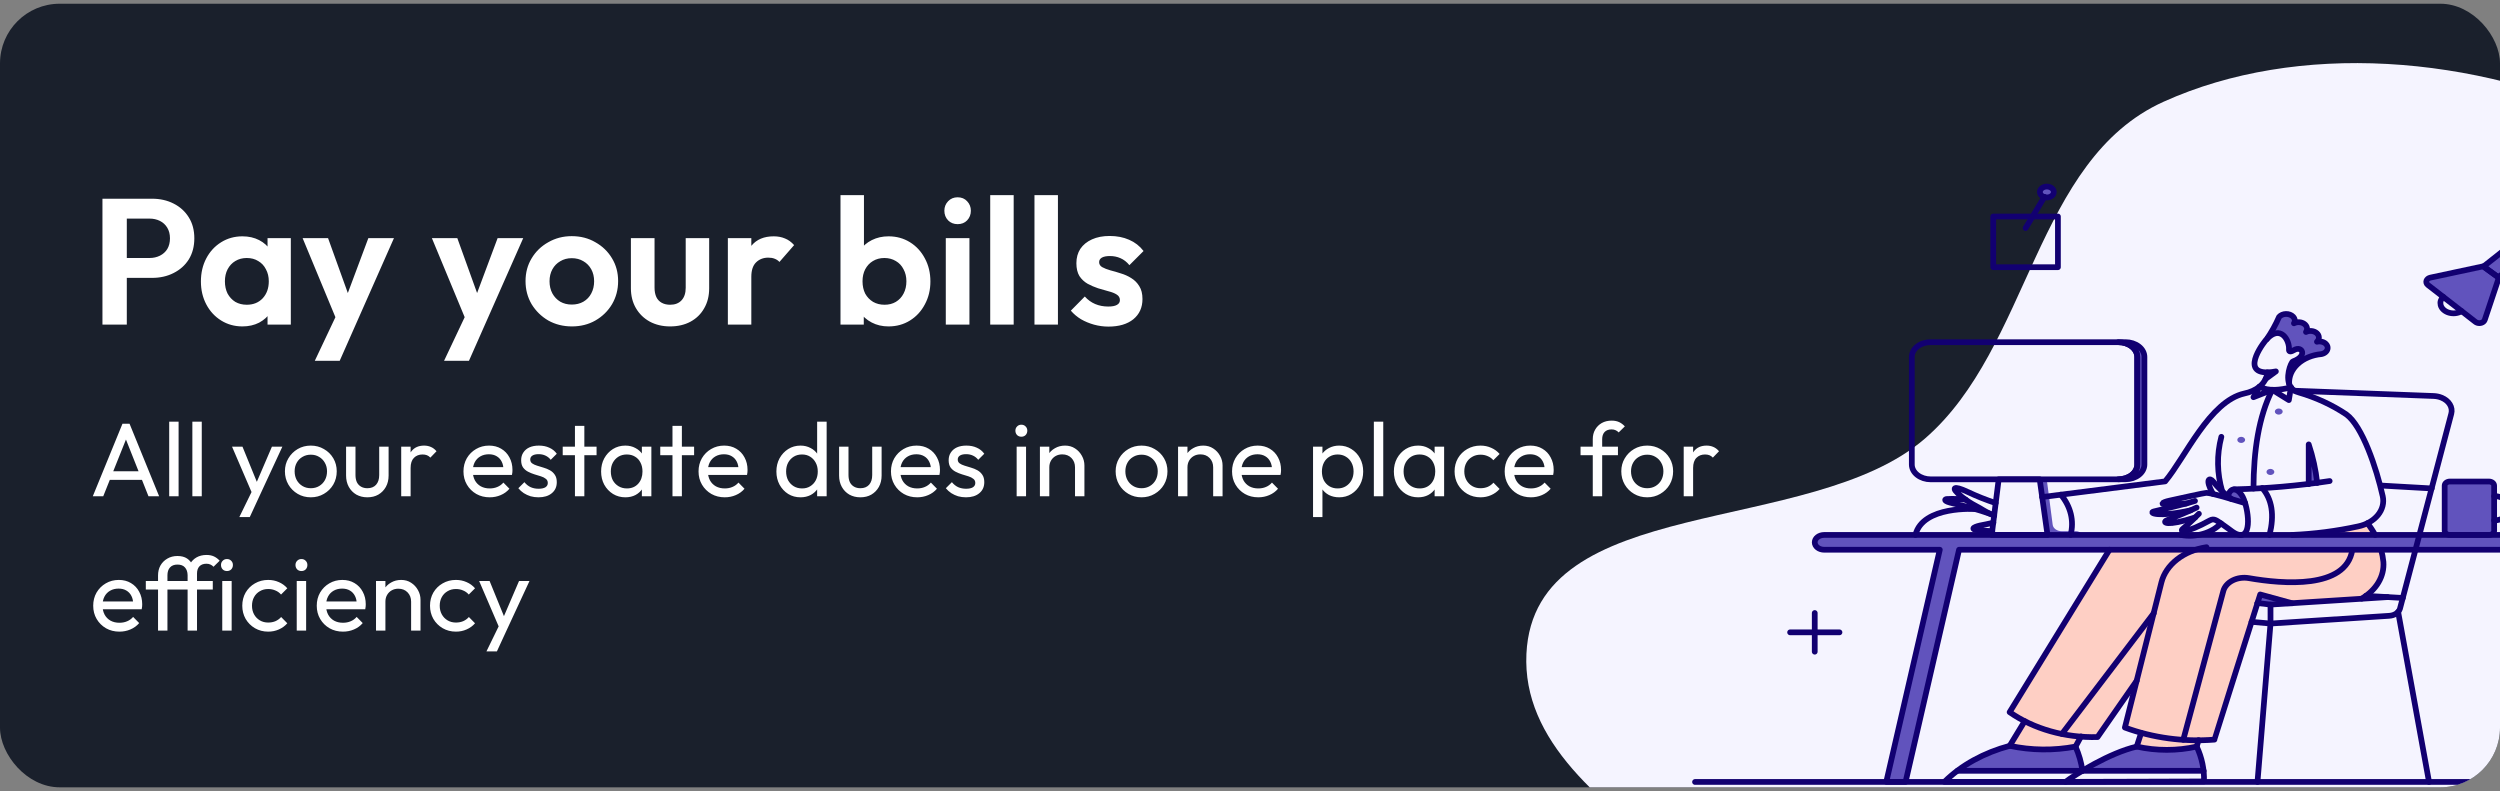 <svg width="335" height="106" viewBox="0 0 335 106" fill="none" xmlns="http://www.w3.org/2000/svg">
<rect x="0" y="0" width="335" height="106" fill="#808080" stroke="none"/>
<g clip-path="url(#clip0_940_4333)">
<rect y="0.5" width="335" height="105" rx="8" fill="#1A202C"/>
<path d="M16.128 37.236V34.572H20.04C20.552 34.572 21.016 34.468 21.432 34.26C21.848 34.052 22.176 33.756 22.416 33.372C22.656 32.972 22.776 32.492 22.776 31.932C22.776 31.388 22.656 30.916 22.416 30.516C22.176 30.116 21.848 29.812 21.432 29.604C21.016 29.396 20.552 29.292 20.04 29.292H16.128V26.628H20.376C21.448 26.628 22.408 26.844 23.256 27.276C24.12 27.708 24.8 28.324 25.296 29.124C25.792 29.908 26.04 30.844 26.04 31.932C26.04 33.02 25.792 33.964 25.296 34.764C24.8 35.548 24.12 36.156 23.256 36.588C22.408 37.02 21.448 37.236 20.376 37.236H16.128ZM13.728 43.5V26.628H16.992V43.5H13.728ZM32.49 43.74C31.434 43.74 30.482 43.476 29.634 42.948C28.786 42.42 28.122 41.7 27.642 40.788C27.162 39.876 26.922 38.852 26.922 37.716C26.922 36.564 27.162 35.532 27.642 34.62C28.122 33.708 28.786 32.988 29.634 32.46C30.482 31.932 31.434 31.668 32.49 31.668C33.322 31.668 34.066 31.836 34.722 32.172C35.378 32.508 35.898 32.98 36.282 33.588C36.682 34.18 36.898 34.852 36.93 35.604V39.78C36.898 40.548 36.682 41.228 36.282 41.82C35.898 42.412 35.378 42.884 34.722 43.236C34.066 43.572 33.322 43.74 32.49 43.74ZM33.066 40.836C33.946 40.836 34.658 40.548 35.202 39.972C35.746 39.38 36.018 38.62 36.018 37.692C36.018 37.084 35.89 36.548 35.634 36.084C35.394 35.604 35.05 35.236 34.602 34.98C34.17 34.708 33.658 34.572 33.066 34.572C32.49 34.572 31.978 34.708 31.53 34.98C31.098 35.236 30.754 35.604 30.498 36.084C30.258 36.548 30.138 37.084 30.138 37.692C30.138 38.316 30.258 38.868 30.498 39.348C30.754 39.812 31.098 40.18 31.53 40.452C31.978 40.708 32.49 40.836 33.066 40.836ZM35.85 43.5V40.38L36.354 37.548L35.85 34.764V31.908H38.97V43.5H35.85ZM45.399 43.596L40.551 31.908H43.959L47.175 40.836H46.023L49.359 31.908H52.791L47.631 43.572L45.399 43.596ZM42.183 48.348L45.711 40.884L47.631 43.572L45.519 48.348H42.183ZM62.72 43.596L57.872 31.908H61.28L64.496 40.836H63.344L66.68 31.908H70.112L64.952 43.572L62.72 43.596ZM59.504 48.348L63.032 40.884L64.952 43.572L62.84 48.348H59.504ZM76.637 43.74C75.469 43.74 74.413 43.476 73.469 42.948C72.541 42.404 71.797 41.676 71.237 40.764C70.693 39.836 70.421 38.804 70.421 37.668C70.421 36.532 70.693 35.516 71.237 34.62C71.781 33.708 72.525 32.988 73.469 32.46C74.413 31.916 75.461 31.644 76.613 31.644C77.797 31.644 78.853 31.916 79.781 32.46C80.725 32.988 81.469 33.708 82.013 34.62C82.557 35.516 82.829 36.532 82.829 37.668C82.829 38.804 82.557 39.836 82.013 40.764C81.469 41.676 80.725 42.404 79.781 42.948C78.853 43.476 77.805 43.74 76.637 43.74ZM76.613 40.812C77.205 40.812 77.725 40.684 78.173 40.428C78.637 40.156 78.989 39.788 79.229 39.324C79.485 38.844 79.613 38.3 79.613 37.692C79.613 37.084 79.485 36.548 79.229 36.084C78.973 35.62 78.621 35.26 78.173 35.004C77.725 34.732 77.205 34.596 76.613 34.596C76.037 34.596 75.525 34.732 75.077 35.004C74.629 35.26 74.277 35.62 74.021 36.084C73.765 36.548 73.637 37.084 73.637 37.692C73.637 38.3 73.765 38.844 74.021 39.324C74.277 39.788 74.629 40.156 75.077 40.428C75.525 40.684 76.037 40.812 76.613 40.812ZM89.797 43.74C88.773 43.74 87.861 43.524 87.061 43.092C86.277 42.66 85.661 42.06 85.213 41.292C84.765 40.524 84.541 39.636 84.541 38.628V31.908H87.709V38.556C87.709 39.036 87.789 39.452 87.949 39.804C88.109 40.14 88.349 40.396 88.669 40.572C88.989 40.748 89.365 40.836 89.797 40.836C90.453 40.836 90.965 40.636 91.333 40.236C91.701 39.836 91.885 39.276 91.885 38.556V31.908H95.029V38.628C95.029 39.652 94.805 40.548 94.357 41.316C93.925 42.084 93.309 42.684 92.509 43.116C91.725 43.532 90.821 43.74 89.797 43.74ZM97.533 43.5V31.908H100.677V43.5H97.533ZM100.677 37.092L99.453 36.276C99.597 34.852 100.013 33.732 100.701 32.916C101.389 32.084 102.381 31.668 103.677 31.668C104.237 31.668 104.741 31.764 105.189 31.956C105.637 32.132 106.045 32.428 106.413 32.844L104.445 35.1C104.269 34.908 104.053 34.764 103.797 34.668C103.557 34.572 103.277 34.524 102.957 34.524C102.285 34.524 101.733 34.74 101.301 35.172C100.885 35.588 100.677 36.228 100.677 37.092ZM119.058 43.74C118.226 43.74 117.474 43.564 116.802 43.212C116.13 42.86 115.594 42.38 115.194 41.772C114.794 41.164 114.578 40.484 114.546 39.732V35.604C114.578 34.852 114.794 34.18 115.194 33.588C115.61 32.98 116.154 32.508 116.826 32.172C117.498 31.836 118.242 31.668 119.058 31.668C120.13 31.668 121.09 31.932 121.938 32.46C122.786 32.988 123.45 33.708 123.93 34.62C124.426 35.532 124.674 36.564 124.674 37.716C124.674 38.852 124.426 39.876 123.93 40.788C123.45 41.7 122.786 42.42 121.938 42.948C121.09 43.476 120.13 43.74 119.058 43.74ZM118.53 40.836C119.106 40.836 119.61 40.708 120.042 40.452C120.49 40.18 120.834 39.812 121.074 39.348C121.33 38.868 121.458 38.316 121.458 37.692C121.458 37.084 121.33 36.548 121.074 36.084C120.834 35.604 120.49 35.236 120.042 34.98C119.594 34.708 119.082 34.572 118.506 34.572C117.93 34.572 117.418 34.708 116.97 34.98C116.538 35.236 116.194 35.604 115.938 36.084C115.698 36.548 115.578 37.084 115.578 37.692C115.578 38.316 115.698 38.868 115.938 39.348C116.194 39.812 116.546 40.18 116.994 40.452C117.442 40.708 117.954 40.836 118.53 40.836ZM112.626 43.5V26.148H115.77V34.764L115.242 37.548L115.746 40.38V43.5H112.626ZM126.736 43.5V31.908H129.904V43.5H126.736ZM128.32 30.036C127.808 30.036 127.384 29.868 127.048 29.532C126.712 29.18 126.544 28.748 126.544 28.236C126.544 27.74 126.712 27.316 127.048 26.964C127.384 26.612 127.808 26.436 128.32 26.436C128.848 26.436 129.272 26.612 129.592 26.964C129.928 27.316 130.096 27.74 130.096 28.236C130.096 28.748 129.928 29.18 129.592 29.532C129.272 29.868 128.848 30.036 128.32 30.036ZM132.689 43.5V26.148H135.833V43.5H132.689ZM138.619 43.5V26.148H141.763V43.5H138.619ZM148.532 43.764C147.876 43.764 147.228 43.676 146.588 43.5C145.964 43.324 145.388 43.084 144.86 42.78C144.332 42.46 143.876 42.076 143.492 41.628L145.364 39.732C145.764 40.18 146.228 40.516 146.756 40.74C147.284 40.964 147.868 41.076 148.508 41.076C149.02 41.076 149.404 41.004 149.66 40.86C149.932 40.716 150.068 40.5 150.068 40.212C150.068 39.892 149.924 39.644 149.636 39.468C149.364 39.292 149.004 39.148 148.556 39.036C148.108 38.908 147.636 38.772 147.14 38.628C146.66 38.468 146.196 38.268 145.748 38.028C145.3 37.772 144.932 37.428 144.644 36.996C144.372 36.548 144.236 35.972 144.236 35.268C144.236 34.532 144.412 33.892 144.764 33.348C145.132 32.804 145.652 32.38 146.324 32.076C146.996 31.772 147.788 31.62 148.7 31.62C149.66 31.62 150.524 31.788 151.292 32.124C152.076 32.46 152.724 32.964 153.236 33.636L151.34 35.532C150.988 35.1 150.588 34.788 150.14 34.596C149.708 34.404 149.236 34.308 148.724 34.308C148.26 34.308 147.9 34.38 147.644 34.524C147.404 34.668 147.284 34.868 147.284 35.124C147.284 35.412 147.42 35.636 147.692 35.796C147.98 35.956 148.348 36.1 148.796 36.228C149.244 36.34 149.708 36.476 150.188 36.636C150.684 36.78 151.148 36.988 151.58 37.26C152.028 37.532 152.388 37.892 152.66 38.34C152.948 38.788 153.092 39.364 153.092 40.068C153.092 41.204 152.684 42.108 151.868 42.78C151.052 43.436 149.94 43.764 148.532 43.764Z" fill="white"/>
<path d="M12.434 66.5L16.41 56.784H17.362L21.324 66.5H19.896L16.634 58.282H17.124L13.834 66.5H12.434ZM14.324 64.302V63.154H19.434V64.302H14.324ZM22.672 66.5V56.504H23.932V66.5H22.672ZM25.776 66.5V56.504H27.036V66.5H25.776ZM33.975 66.556L31.091 59.85H32.491L34.633 65.1H34.185L36.439 59.85H37.839L34.731 66.556H33.975ZM32.071 69.286L34.031 65.268L34.731 66.556L33.471 69.286H32.071ZM41.651 66.64C40.998 66.64 40.41 66.486 39.888 66.178C39.365 65.87 38.95 65.455 38.642 64.932C38.334 64.4 38.179 63.807 38.179 63.154C38.179 62.51 38.334 61.931 38.642 61.418C38.95 60.895 39.365 60.48 39.888 60.172C40.41 59.864 40.998 59.71 41.651 59.71C42.295 59.71 42.879 59.864 43.401 60.172C43.934 60.471 44.353 60.881 44.661 61.404C44.969 61.927 45.123 62.51 45.123 63.154C45.123 63.807 44.969 64.4 44.661 64.932C44.353 65.455 43.934 65.87 43.401 66.178C42.879 66.486 42.295 66.64 41.651 66.64ZM41.651 65.422C42.072 65.422 42.445 65.324 42.772 65.128C43.098 64.932 43.355 64.666 43.541 64.33C43.728 63.985 43.822 63.593 43.822 63.154C43.822 62.725 43.724 62.342 43.528 62.006C43.341 61.67 43.084 61.409 42.758 61.222C42.44 61.026 42.072 60.928 41.651 60.928C41.231 60.928 40.858 61.026 40.532 61.222C40.205 61.409 39.948 61.67 39.761 62.006C39.575 62.342 39.481 62.725 39.481 63.154C39.481 63.593 39.575 63.985 39.761 64.33C39.948 64.666 40.205 64.932 40.532 65.128C40.858 65.324 41.231 65.422 41.651 65.422ZM49.217 66.64C48.676 66.64 48.186 66.519 47.747 66.276C47.318 66.024 46.982 65.679 46.739 65.24C46.496 64.801 46.375 64.293 46.375 63.714V59.85H47.635V63.658C47.635 64.022 47.696 64.339 47.817 64.61C47.948 64.871 48.135 65.072 48.377 65.212C48.62 65.352 48.904 65.422 49.231 65.422C49.726 65.422 50.113 65.268 50.393 64.96C50.673 64.643 50.813 64.209 50.813 63.658V59.85H52.073V63.714C52.073 64.293 51.952 64.801 51.709 65.24C51.467 65.679 51.13 66.024 50.701 66.276C50.281 66.519 49.786 66.64 49.217 66.64ZM53.762 66.5V59.85H55.022V66.5H53.762ZM55.022 62.706L54.546 62.496C54.546 61.647 54.742 60.97 55.134 60.466C55.526 59.962 56.091 59.71 56.828 59.71C57.164 59.71 57.467 59.771 57.738 59.892C58.009 60.004 58.261 60.195 58.494 60.466L57.668 61.32C57.528 61.171 57.374 61.063 57.206 60.998C57.038 60.933 56.842 60.9 56.618 60.9C56.151 60.9 55.769 61.049 55.47 61.348C55.171 61.647 55.022 62.099 55.022 62.706ZM65.619 66.64C64.957 66.64 64.359 66.491 63.827 66.192C63.295 65.884 62.875 65.469 62.567 64.946C62.259 64.423 62.105 63.831 62.105 63.168C62.105 62.515 62.255 61.927 62.553 61.404C62.861 60.881 63.272 60.471 63.785 60.172C64.308 59.864 64.891 59.71 65.535 59.71C66.151 59.71 66.693 59.85 67.159 60.13C67.635 60.41 68.004 60.797 68.265 61.292C68.536 61.787 68.671 62.347 68.671 62.972C68.671 63.065 68.667 63.168 68.657 63.28C68.648 63.383 68.629 63.504 68.601 63.644H62.987V62.594H67.929L67.467 63C67.467 62.552 67.388 62.174 67.229 61.866C67.071 61.549 66.847 61.306 66.557 61.138C66.268 60.961 65.918 60.872 65.507 60.872C65.078 60.872 64.7 60.965 64.373 61.152C64.047 61.339 63.795 61.6 63.617 61.936C63.44 62.272 63.351 62.669 63.351 63.126C63.351 63.593 63.445 64.003 63.631 64.358C63.818 64.703 64.084 64.974 64.429 65.17C64.775 65.357 65.171 65.45 65.619 65.45C65.993 65.45 66.333 65.385 66.641 65.254C66.959 65.123 67.229 64.927 67.453 64.666L68.265 65.492C67.948 65.865 67.556 66.15 67.089 66.346C66.632 66.542 66.142 66.64 65.619 66.64ZM72.159 66.64C71.786 66.64 71.431 66.593 71.095 66.5C70.768 66.397 70.465 66.257 70.185 66.08C69.905 65.893 69.662 65.674 69.457 65.422L70.269 64.61C70.512 64.909 70.792 65.133 71.109 65.282C71.426 65.422 71.781 65.492 72.173 65.492C72.565 65.492 72.868 65.427 73.083 65.296C73.298 65.156 73.405 64.965 73.405 64.722C73.405 64.479 73.316 64.293 73.139 64.162C72.971 64.022 72.752 63.91 72.481 63.826C72.21 63.733 71.921 63.644 71.613 63.56C71.314 63.467 71.03 63.35 70.759 63.21C70.488 63.07 70.264 62.879 70.087 62.636C69.919 62.393 69.835 62.071 69.835 61.67C69.835 61.269 69.933 60.923 70.129 60.634C70.325 60.335 70.596 60.107 70.941 59.948C71.296 59.789 71.72 59.71 72.215 59.71C72.738 59.71 73.2 59.803 73.601 59.99C74.012 60.167 74.348 60.438 74.609 60.802L73.797 61.614C73.61 61.371 73.377 61.185 73.097 61.054C72.826 60.923 72.518 60.858 72.173 60.858C71.809 60.858 71.529 60.923 71.333 61.054C71.146 61.175 71.053 61.348 71.053 61.572C71.053 61.796 71.137 61.969 71.305 62.09C71.473 62.211 71.692 62.314 71.963 62.398C72.243 62.482 72.532 62.571 72.831 62.664C73.13 62.748 73.414 62.865 73.685 63.014C73.956 63.163 74.175 63.364 74.343 63.616C74.52 63.868 74.609 64.199 74.609 64.61C74.609 65.235 74.385 65.73 73.937 66.094C73.498 66.458 72.906 66.64 72.159 66.64ZM77.042 66.5V57.064H78.302V66.5H77.042ZM75.404 60.998V59.85H79.94V60.998H75.404ZM83.797 66.64C83.19 66.64 82.64 66.491 82.145 66.192C81.65 65.884 81.258 65.469 80.969 64.946C80.689 64.423 80.549 63.835 80.549 63.182C80.549 62.529 80.689 61.941 80.969 61.418C81.258 60.895 81.646 60.48 82.131 60.172C82.626 59.864 83.181 59.71 83.797 59.71C84.301 59.71 84.749 59.817 85.141 60.032C85.542 60.237 85.864 60.527 86.107 60.9C86.35 61.264 86.485 61.689 86.513 62.174V64.176C86.485 64.652 86.35 65.077 86.107 65.45C85.874 65.823 85.556 66.117 85.155 66.332C84.763 66.537 84.31 66.64 83.797 66.64ZM84.007 65.45C84.632 65.45 85.136 65.24 85.519 64.82C85.902 64.391 86.093 63.845 86.093 63.182C86.093 62.725 86.004 62.328 85.827 61.992C85.659 61.647 85.416 61.381 85.099 61.194C84.782 60.998 84.413 60.9 83.993 60.9C83.573 60.9 83.2 60.998 82.873 61.194C82.556 61.39 82.304 61.661 82.117 62.006C81.94 62.342 81.851 62.729 81.851 63.168C81.851 63.616 81.94 64.013 82.117 64.358C82.304 64.694 82.56 64.96 82.887 65.156C83.214 65.352 83.587 65.45 84.007 65.45ZM86.009 66.5V64.708L86.247 63.084L86.009 61.474V59.85H87.283V66.5H86.009ZM90.112 66.5V57.064H91.372V66.5H90.112ZM88.474 60.998V59.85H93.01V60.998H88.474ZM97.119 66.64C96.457 66.64 95.859 66.491 95.327 66.192C94.795 65.884 94.375 65.469 94.067 64.946C93.759 64.423 93.605 63.831 93.605 63.168C93.605 62.515 93.755 61.927 94.053 61.404C94.361 60.881 94.772 60.471 95.285 60.172C95.808 59.864 96.391 59.71 97.035 59.71C97.651 59.71 98.193 59.85 98.659 60.13C99.135 60.41 99.504 60.797 99.765 61.292C100.036 61.787 100.171 62.347 100.171 62.972C100.171 63.065 100.167 63.168 100.157 63.28C100.148 63.383 100.129 63.504 100.101 63.644H94.487V62.594H99.429L98.967 63C98.967 62.552 98.888 62.174 98.729 61.866C98.571 61.549 98.347 61.306 98.057 61.138C97.768 60.961 97.418 60.872 97.007 60.872C96.578 60.872 96.2 60.965 95.873 61.152C95.547 61.339 95.295 61.6 95.117 61.936C94.94 62.272 94.851 62.669 94.851 63.126C94.851 63.593 94.945 64.003 95.131 64.358C95.318 64.703 95.584 64.974 95.929 65.17C96.275 65.357 96.671 65.45 97.119 65.45C97.493 65.45 97.833 65.385 98.141 65.254C98.459 65.123 98.729 64.927 98.953 64.666L99.765 65.492C99.448 65.865 99.056 66.15 98.589 66.346C98.132 66.542 97.642 66.64 97.119 66.64ZM107.271 66.64C106.655 66.64 106.105 66.491 105.619 66.192C105.134 65.884 104.747 65.469 104.457 64.946C104.177 64.423 104.037 63.835 104.037 63.182C104.037 62.529 104.177 61.941 104.457 61.418C104.747 60.895 105.134 60.48 105.619 60.172C106.105 59.864 106.655 59.71 107.271 59.71C107.766 59.71 108.214 59.817 108.615 60.032C109.017 60.237 109.339 60.527 109.581 60.9C109.833 61.264 109.973 61.689 110.001 62.174V64.176C109.973 64.652 109.838 65.077 109.595 65.45C109.353 65.823 109.031 66.117 108.629 66.332C108.228 66.537 107.775 66.64 107.271 66.64ZM107.481 65.45C107.901 65.45 108.265 65.352 108.573 65.156C108.891 64.96 109.138 64.694 109.315 64.358C109.493 64.013 109.581 63.621 109.581 63.182C109.581 62.725 109.488 62.328 109.301 61.992C109.124 61.656 108.877 61.39 108.559 61.194C108.251 60.998 107.887 60.9 107.467 60.9C107.047 60.9 106.679 60.998 106.361 61.194C106.044 61.39 105.792 61.661 105.605 62.006C105.428 62.342 105.339 62.729 105.339 63.168C105.339 63.616 105.428 64.013 105.605 64.358C105.792 64.694 106.044 64.96 106.361 65.156C106.688 65.352 107.061 65.45 107.481 65.45ZM110.771 66.5H109.497V64.708L109.735 63.084L109.497 61.474V56.504H110.771V66.5ZM115.28 66.64C114.738 66.64 114.248 66.519 113.81 66.276C113.38 66.024 113.044 65.679 112.802 65.24C112.559 64.801 112.438 64.293 112.438 63.714V59.85H113.698V63.658C113.698 64.022 113.758 64.339 113.88 64.61C114.01 64.871 114.197 65.072 114.44 65.212C114.682 65.352 114.967 65.422 115.294 65.422C115.788 65.422 116.176 65.268 116.456 64.96C116.736 64.643 116.876 64.209 116.876 63.658V59.85H118.136V63.714C118.136 64.293 118.014 64.801 117.772 65.24C117.529 65.679 117.193 66.024 116.764 66.276C116.344 66.519 115.849 66.64 115.28 66.64ZM122.904 66.64C122.242 66.64 121.644 66.491 121.112 66.192C120.58 65.884 120.16 65.469 119.852 64.946C119.544 64.423 119.39 63.831 119.39 63.168C119.39 62.515 119.54 61.927 119.838 61.404C120.146 60.881 120.557 60.471 121.07 60.172C121.593 59.864 122.176 59.71 122.82 59.71C123.436 59.71 123.978 59.85 124.444 60.13C124.92 60.41 125.289 60.797 125.55 61.292C125.821 61.787 125.956 62.347 125.956 62.972C125.956 63.065 125.952 63.168 125.942 63.28C125.933 63.383 125.914 63.504 125.886 63.644H120.272V62.594H125.214L124.752 63C124.752 62.552 124.673 62.174 124.514 61.866C124.356 61.549 124.132 61.306 123.842 61.138C123.553 60.961 123.203 60.872 122.792 60.872C122.363 60.872 121.985 60.965 121.658 61.152C121.332 61.339 121.08 61.6 120.902 61.936C120.725 62.272 120.636 62.669 120.636 63.126C120.636 63.593 120.73 64.003 120.916 64.358C121.103 64.703 121.369 64.974 121.714 65.17C122.06 65.357 122.456 65.45 122.904 65.45C123.278 65.45 123.618 65.385 123.926 65.254C124.244 65.123 124.514 64.927 124.738 64.666L125.55 65.492C125.233 65.865 124.841 66.15 124.374 66.346C123.917 66.542 123.427 66.64 122.904 66.64ZM129.444 66.64C129.071 66.64 128.716 66.593 128.38 66.5C128.054 66.397 127.75 66.257 127.47 66.08C127.19 65.893 126.948 65.674 126.742 65.422L127.554 64.61C127.797 64.909 128.077 65.133 128.394 65.282C128.712 65.422 129.066 65.492 129.458 65.492C129.85 65.492 130.154 65.427 130.368 65.296C130.583 65.156 130.69 64.965 130.69 64.722C130.69 64.479 130.602 64.293 130.424 64.162C130.256 64.022 130.037 63.91 129.766 63.826C129.496 63.733 129.206 63.644 128.898 63.56C128.6 63.467 128.315 63.35 128.044 63.21C127.774 63.07 127.55 62.879 127.372 62.636C127.204 62.393 127.12 62.071 127.12 61.67C127.12 61.269 127.218 60.923 127.414 60.634C127.61 60.335 127.881 60.107 128.226 59.948C128.581 59.789 129.006 59.71 129.5 59.71C130.023 59.71 130.485 59.803 130.886 59.99C131.297 60.167 131.633 60.438 131.894 60.802L131.082 61.614C130.896 61.371 130.662 61.185 130.382 61.054C130.112 60.923 129.804 60.858 129.458 60.858C129.094 60.858 128.814 60.923 128.618 61.054C128.432 61.175 128.338 61.348 128.338 61.572C128.338 61.796 128.422 61.969 128.59 62.09C128.758 62.211 128.978 62.314 129.248 62.398C129.528 62.482 129.818 62.571 130.116 62.664C130.415 62.748 130.7 62.865 130.97 63.014C131.241 63.163 131.46 63.364 131.628 63.616C131.806 63.868 131.894 64.199 131.894 64.61C131.894 65.235 131.67 65.73 131.222 66.094C130.784 66.458 130.191 66.64 129.444 66.64ZM136.231 66.5V59.85H137.491V66.5H136.231ZM136.861 58.52C136.628 58.52 136.436 58.445 136.287 58.296C136.138 58.137 136.063 57.941 136.063 57.708C136.063 57.484 136.138 57.297 136.287 57.148C136.436 56.989 136.628 56.91 136.861 56.91C137.094 56.91 137.286 56.989 137.435 57.148C137.584 57.297 137.659 57.484 137.659 57.708C137.659 57.941 137.584 58.137 137.435 58.296C137.286 58.445 137.094 58.52 136.861 58.52ZM144.052 66.5V62.622C144.052 62.118 143.893 61.703 143.576 61.376C143.258 61.049 142.848 60.886 142.344 60.886C142.008 60.886 141.709 60.961 141.448 61.11C141.186 61.259 140.981 61.465 140.832 61.726C140.682 61.987 140.608 62.286 140.608 62.622L140.09 62.328C140.09 61.824 140.202 61.376 140.426 60.984C140.65 60.592 140.962 60.284 141.364 60.06C141.765 59.827 142.218 59.71 142.722 59.71C143.226 59.71 143.669 59.836 144.052 60.088C144.444 60.34 144.752 60.671 144.976 61.082C145.2 61.483 145.312 61.913 145.312 62.37V66.5H144.052ZM139.348 66.5V59.85H140.608V66.5H139.348ZM152.968 66.64C152.315 66.64 151.727 66.486 151.204 66.178C150.681 65.87 150.266 65.455 149.958 64.932C149.65 64.4 149.496 63.807 149.496 63.154C149.496 62.51 149.65 61.931 149.958 61.418C150.266 60.895 150.681 60.48 151.204 60.172C151.727 59.864 152.315 59.71 152.968 59.71C153.612 59.71 154.195 59.864 154.718 60.172C155.25 60.471 155.67 60.881 155.978 61.404C156.286 61.927 156.44 62.51 156.44 63.154C156.44 63.807 156.286 64.4 155.978 64.932C155.67 65.455 155.25 65.87 154.718 66.178C154.195 66.486 153.612 66.64 152.968 66.64ZM152.968 65.422C153.388 65.422 153.761 65.324 154.088 65.128C154.415 64.932 154.671 64.666 154.858 64.33C155.045 63.985 155.138 63.593 155.138 63.154C155.138 62.725 155.04 62.342 154.844 62.006C154.657 61.67 154.401 61.409 154.074 61.222C153.757 61.026 153.388 60.928 152.968 60.928C152.548 60.928 152.175 61.026 151.848 61.222C151.521 61.409 151.265 61.67 151.078 62.006C150.891 62.342 150.798 62.725 150.798 63.154C150.798 63.593 150.891 63.985 151.078 64.33C151.265 64.666 151.521 64.932 151.848 65.128C152.175 65.324 152.548 65.422 152.968 65.422ZM162.564 66.5V62.622C162.564 62.118 162.405 61.703 162.088 61.376C161.77 61.049 161.36 60.886 160.856 60.886C160.52 60.886 160.221 60.961 159.96 61.11C159.698 61.259 159.493 61.465 159.344 61.726C159.194 61.987 159.12 62.286 159.12 62.622L158.602 62.328C158.602 61.824 158.714 61.376 158.938 60.984C159.162 60.592 159.474 60.284 159.876 60.06C160.277 59.827 160.73 59.71 161.234 59.71C161.738 59.71 162.181 59.836 162.564 60.088C162.956 60.34 163.264 60.671 163.488 61.082C163.712 61.483 163.824 61.913 163.824 62.37V66.5H162.564ZM157.86 66.5V59.85H159.12V66.5H157.86ZM168.609 66.64C167.947 66.64 167.349 66.491 166.817 66.192C166.285 65.884 165.865 65.469 165.557 64.946C165.249 64.423 165.095 63.831 165.095 63.168C165.095 62.515 165.245 61.927 165.543 61.404C165.851 60.881 166.262 60.471 166.775 60.172C167.298 59.864 167.881 59.71 168.525 59.71C169.141 59.71 169.683 59.85 170.149 60.13C170.625 60.41 170.994 60.797 171.255 61.292C171.526 61.787 171.661 62.347 171.661 62.972C171.661 63.065 171.657 63.168 171.647 63.28C171.638 63.383 171.619 63.504 171.591 63.644H165.977V62.594H170.919L170.457 63C170.457 62.552 170.378 62.174 170.219 61.866C170.061 61.549 169.837 61.306 169.547 61.138C169.258 60.961 168.908 60.872 168.497 60.872C168.068 60.872 167.69 60.965 167.363 61.152C167.037 61.339 166.785 61.6 166.607 61.936C166.43 62.272 166.341 62.669 166.341 63.126C166.341 63.593 166.435 64.003 166.621 64.358C166.808 64.703 167.074 64.974 167.419 65.17C167.765 65.357 168.161 65.45 168.609 65.45C168.983 65.45 169.323 65.385 169.631 65.254C169.949 65.123 170.219 64.927 170.443 64.666L171.255 65.492C170.938 65.865 170.546 66.15 170.079 66.346C169.622 66.542 169.132 66.64 168.609 66.64ZM179.447 66.64C178.943 66.64 178.486 66.537 178.075 66.332C177.674 66.117 177.352 65.823 177.109 65.45C176.867 65.077 176.731 64.652 176.703 64.176V62.174C176.731 61.689 176.867 61.264 177.109 60.9C177.361 60.527 177.688 60.237 178.089 60.032C178.5 59.817 178.953 59.71 179.447 59.71C180.054 59.71 180.6 59.864 181.085 60.172C181.58 60.48 181.967 60.895 182.247 61.418C182.527 61.941 182.667 62.529 182.667 63.182C182.667 63.835 182.527 64.423 182.247 64.946C181.967 65.469 181.58 65.884 181.085 66.192C180.6 66.491 180.054 66.64 179.447 66.64ZM179.237 65.45C179.657 65.45 180.026 65.352 180.343 65.156C180.661 64.96 180.913 64.694 181.099 64.358C181.286 64.013 181.379 63.616 181.379 63.168C181.379 62.729 181.286 62.337 181.099 61.992C180.913 61.647 180.661 61.381 180.343 61.194C180.026 60.998 179.662 60.9 179.251 60.9C178.831 60.9 178.463 60.998 178.145 61.194C177.828 61.381 177.581 61.647 177.403 61.992C177.226 62.337 177.137 62.734 177.137 63.182C177.137 63.621 177.221 64.013 177.389 64.358C177.567 64.694 177.814 64.96 178.131 65.156C178.458 65.352 178.827 65.45 179.237 65.45ZM175.947 69.286V59.85H177.207V61.6L176.969 63.21L177.207 64.834V69.286H175.947ZM184.096 66.5V56.504H185.356V66.5H184.096ZM190.027 66.64C189.421 66.64 188.87 66.491 188.375 66.192C187.881 65.884 187.489 65.469 187.199 64.946C186.919 64.423 186.779 63.835 186.779 63.182C186.779 62.529 186.919 61.941 187.199 61.418C187.489 60.895 187.876 60.48 188.361 60.172C188.856 59.864 189.411 59.71 190.027 59.71C190.531 59.71 190.979 59.817 191.371 60.032C191.773 60.237 192.095 60.527 192.337 60.9C192.58 61.264 192.715 61.689 192.743 62.174V64.176C192.715 64.652 192.58 65.077 192.337 65.45C192.104 65.823 191.787 66.117 191.385 66.332C190.993 66.537 190.541 66.64 190.027 66.64ZM190.237 65.45C190.863 65.45 191.367 65.24 191.749 64.82C192.132 64.391 192.323 63.845 192.323 63.182C192.323 62.725 192.235 62.328 192.057 61.992C191.889 61.647 191.647 61.381 191.329 61.194C191.012 60.998 190.643 60.9 190.223 60.9C189.803 60.9 189.43 60.998 189.103 61.194C188.786 61.39 188.534 61.661 188.347 62.006C188.17 62.342 188.081 62.729 188.081 63.168C188.081 63.616 188.17 64.013 188.347 64.358C188.534 64.694 188.791 64.96 189.117 65.156C189.444 65.352 189.817 65.45 190.237 65.45ZM192.239 66.5V64.708L192.477 63.084L192.239 61.474V59.85H193.513V66.5H192.239ZM198.386 66.64C197.732 66.64 197.14 66.486 196.608 66.178C196.085 65.87 195.67 65.455 195.362 64.932C195.063 64.4 194.914 63.812 194.914 63.168C194.914 62.515 195.063 61.927 195.362 61.404C195.67 60.881 196.085 60.471 196.608 60.172C197.14 59.864 197.732 59.71 198.386 59.71C198.899 59.71 199.375 59.808 199.814 60.004C200.252 60.191 200.63 60.466 200.948 60.83L200.108 61.67C199.902 61.427 199.65 61.245 199.352 61.124C199.062 60.993 198.74 60.928 198.386 60.928C197.966 60.928 197.592 61.026 197.266 61.222C196.939 61.409 196.682 61.67 196.496 62.006C196.309 62.342 196.216 62.729 196.216 63.168C196.216 63.607 196.309 63.994 196.496 64.33C196.682 64.666 196.939 64.932 197.266 65.128C197.592 65.324 197.966 65.422 198.386 65.422C198.74 65.422 199.062 65.361 199.352 65.24C199.65 65.109 199.907 64.923 200.122 64.68L200.948 65.52C200.64 65.875 200.262 66.15 199.814 66.346C199.375 66.542 198.899 66.64 198.386 66.64ZM205.141 66.64C204.478 66.64 203.881 66.491 203.349 66.192C202.817 65.884 202.397 65.469 202.089 64.946C201.781 64.423 201.627 63.831 201.627 63.168C201.627 62.515 201.776 61.927 202.075 61.404C202.383 60.881 202.793 60.471 203.307 60.172C203.829 59.864 204.413 59.71 205.057 59.71C205.673 59.71 206.214 59.85 206.681 60.13C207.157 60.41 207.525 60.797 207.787 61.292C208.057 61.787 208.193 62.347 208.193 62.972C208.193 63.065 208.188 63.168 208.179 63.28C208.169 63.383 208.151 63.504 208.123 63.644H202.509V62.594H207.451L206.989 63C206.989 62.552 206.909 62.174 206.751 61.866C206.592 61.549 206.368 61.306 206.079 61.138C205.789 60.961 205.439 60.872 205.029 60.872C204.599 60.872 204.221 60.965 203.895 61.152C203.568 61.339 203.316 61.6 203.139 61.936C202.961 62.272 202.873 62.669 202.873 63.126C202.873 63.593 202.966 64.003 203.153 64.358C203.339 64.703 203.605 64.974 203.951 65.17C204.296 65.357 204.693 65.45 205.141 65.45C205.514 65.45 205.855 65.385 206.163 65.254C206.48 65.123 206.751 64.927 206.975 64.666L207.787 65.492C207.469 65.865 207.077 66.15 206.611 66.346C206.153 66.542 205.663 66.64 205.141 66.64ZM213.431 66.5V58.856C213.431 58.361 213.538 57.932 213.753 57.568C213.967 57.195 214.261 56.901 214.635 56.686C215.017 56.471 215.461 56.364 215.965 56.364C216.347 56.364 216.679 56.429 216.959 56.56C217.239 56.691 217.495 56.882 217.729 57.134L216.903 57.946C216.781 57.815 216.646 57.717 216.497 57.652C216.347 57.577 216.165 57.54 215.951 57.54C215.549 57.54 215.237 57.657 215.013 57.89C214.798 58.123 214.691 58.445 214.691 58.856V66.5H213.431ZM211.793 60.998V59.85H216.805V60.998H211.793ZM220.726 66.64C220.072 66.64 219.484 66.486 218.962 66.178C218.439 65.87 218.024 65.455 217.716 64.932C217.408 64.4 217.254 63.807 217.254 63.154C217.254 62.51 217.408 61.931 217.716 61.418C218.024 60.895 218.439 60.48 218.962 60.172C219.484 59.864 220.072 59.71 220.726 59.71C221.37 59.71 221.953 59.864 222.476 60.172C223.008 60.471 223.428 60.881 223.736 61.404C224.044 61.927 224.198 62.51 224.198 63.154C224.198 63.807 224.044 64.4 223.736 64.932C223.428 65.455 223.008 65.87 222.476 66.178C221.953 66.486 221.37 66.64 220.726 66.64ZM220.726 65.422C221.146 65.422 221.519 65.324 221.846 65.128C222.172 64.932 222.429 64.666 222.616 64.33C222.802 63.985 222.896 63.593 222.896 63.154C222.896 62.725 222.798 62.342 222.602 62.006C222.415 61.67 222.158 61.409 221.832 61.222C221.514 61.026 221.146 60.928 220.726 60.928C220.306 60.928 219.932 61.026 219.606 61.222C219.279 61.409 219.022 61.67 218.836 62.006C218.649 62.342 218.556 62.725 218.556 63.154C218.556 63.593 218.649 63.985 218.836 64.33C219.022 64.666 219.279 64.932 219.606 65.128C219.932 65.324 220.306 65.422 220.726 65.422ZM225.617 66.5V59.85H226.877V66.5H225.617ZM226.877 62.706L226.401 62.496C226.401 61.647 226.597 60.97 226.989 60.466C227.381 59.962 227.946 59.71 228.683 59.71C229.019 59.71 229.323 59.771 229.593 59.892C229.864 60.004 230.116 60.195 230.349 60.466L229.523 61.32C229.383 61.171 229.229 61.063 229.061 60.998C228.893 60.933 228.697 60.9 228.473 60.9C228.007 60.9 227.624 61.049 227.325 61.348C227.027 61.647 226.877 62.099 226.877 62.706ZM16.004 84.64C15.341 84.64 14.744 84.491 14.212 84.192C13.68 83.884 13.26 83.469 12.952 82.946C12.644 82.423 12.49 81.831 12.49 81.168C12.49 80.515 12.639 79.927 12.938 79.404C13.246 78.881 13.657 78.471 14.17 78.172C14.693 77.864 15.276 77.71 15.92 77.71C16.536 77.71 17.077 77.85 17.544 78.13C18.02 78.41 18.389 78.797 18.65 79.292C18.921 79.787 19.056 80.347 19.056 80.972C19.056 81.065 19.051 81.168 19.042 81.28C19.033 81.383 19.014 81.504 18.986 81.644H13.372V80.594H18.314L17.852 81C17.852 80.552 17.773 80.174 17.614 79.866C17.455 79.549 17.231 79.306 16.942 79.138C16.653 78.961 16.303 78.872 15.892 78.872C15.463 78.872 15.085 78.965 14.758 79.152C14.431 79.339 14.179 79.6 14.002 79.936C13.825 80.272 13.736 80.669 13.736 81.126C13.736 81.593 13.829 82.003 14.016 82.358C14.203 82.703 14.469 82.974 14.814 83.17C15.159 83.357 15.556 83.45 16.004 83.45C16.377 83.45 16.718 83.385 17.026 83.254C17.343 83.123 17.614 82.927 17.838 82.666L18.65 83.492C18.333 83.865 17.941 84.15 17.474 84.346C17.017 84.542 16.527 84.64 16.004 84.64ZM21.177 84.5V77.122C21.177 76.609 21.284 76.161 21.499 75.778C21.723 75.386 22.031 75.078 22.423 74.854C22.815 74.621 23.267 74.504 23.781 74.504C24.303 74.504 24.733 74.616 25.069 74.84C25.405 75.064 25.652 75.372 25.811 75.764C25.979 76.147 26.063 76.585 26.063 77.08L25.139 77.066C25.129 76.637 25.013 76.296 24.789 76.044C24.565 75.783 24.229 75.652 23.781 75.652C23.342 75.652 23.006 75.783 22.773 76.044C22.549 76.296 22.437 76.646 22.437 77.094V84.5H21.177ZM19.539 78.998V77.85H28.513V78.998H19.539ZM25.139 84.5V76.856C25.139 76.361 25.246 75.932 25.461 75.568C25.675 75.195 25.969 74.901 26.343 74.686C26.725 74.471 27.169 74.364 27.673 74.364C28.055 74.364 28.387 74.429 28.667 74.56C28.947 74.691 29.203 74.882 29.437 75.134L28.611 75.946C28.489 75.815 28.354 75.717 28.205 75.652C28.055 75.577 27.873 75.54 27.659 75.54C27.257 75.54 26.945 75.657 26.721 75.89C26.506 76.123 26.399 76.445 26.399 76.856V84.5H25.139ZM29.782 84.5V77.85H31.042V84.5H29.782ZM30.412 76.52C30.178 76.52 29.987 76.445 29.838 76.296C29.688 76.137 29.614 75.941 29.614 75.708C29.614 75.484 29.688 75.297 29.838 75.148C29.987 74.989 30.178 74.91 30.412 74.91C30.645 74.91 30.836 74.989 30.986 75.148C31.135 75.297 31.21 75.484 31.21 75.708C31.21 75.941 31.135 76.137 30.986 76.296C30.836 76.445 30.645 76.52 30.412 76.52ZM35.937 84.64C35.283 84.64 34.691 84.486 34.159 84.178C33.636 83.87 33.221 83.455 32.913 82.932C32.614 82.4 32.465 81.812 32.465 81.168C32.465 80.515 32.614 79.927 32.913 79.404C33.221 78.881 33.636 78.471 34.159 78.172C34.691 77.864 35.283 77.71 35.937 77.71C36.45 77.71 36.926 77.808 37.365 78.004C37.803 78.191 38.181 78.466 38.499 78.83L37.659 79.67C37.453 79.427 37.201 79.245 36.903 79.124C36.613 78.993 36.291 78.928 35.937 78.928C35.517 78.928 35.143 79.026 34.817 79.222C34.49 79.409 34.233 79.67 34.047 80.006C33.86 80.342 33.767 80.729 33.767 81.168C33.767 81.607 33.86 81.994 34.047 82.33C34.233 82.666 34.49 82.932 34.817 83.128C35.143 83.324 35.517 83.422 35.937 83.422C36.291 83.422 36.613 83.361 36.903 83.24C37.201 83.109 37.458 82.923 37.673 82.68L38.499 83.52C38.191 83.875 37.813 84.15 37.365 84.346C36.926 84.542 36.45 84.64 35.937 84.64ZM39.762 84.5V77.85H41.022V84.5H39.762ZM40.392 76.52C40.159 76.52 39.968 76.445 39.818 76.296C39.669 76.137 39.594 75.941 39.594 75.708C39.594 75.484 39.669 75.297 39.818 75.148C39.968 74.989 40.159 74.91 40.392 74.91C40.626 74.91 40.817 74.989 40.966 75.148C41.116 75.297 41.19 75.484 41.19 75.708C41.19 75.941 41.116 76.137 40.966 76.296C40.817 76.445 40.626 76.52 40.392 76.52ZM45.959 84.64C45.296 84.64 44.699 84.491 44.167 84.192C43.635 83.884 43.215 83.469 42.907 82.946C42.599 82.423 42.445 81.831 42.445 81.168C42.445 80.515 42.594 79.927 42.893 79.404C43.201 78.881 43.612 78.471 44.125 78.172C44.648 77.864 45.231 77.71 45.875 77.71C46.491 77.71 47.032 77.85 47.499 78.13C47.975 78.41 48.344 78.797 48.605 79.292C48.876 79.787 49.011 80.347 49.011 80.972C49.011 81.065 49.006 81.168 48.997 81.28C48.988 81.383 48.969 81.504 48.941 81.644H43.327V80.594H48.269L47.807 81C47.807 80.552 47.728 80.174 47.569 79.866C47.41 79.549 47.186 79.306 46.897 79.138C46.608 78.961 46.258 78.872 45.847 78.872C45.418 78.872 45.04 78.965 44.713 79.152C44.386 79.339 44.134 79.6 43.957 79.936C43.78 80.272 43.691 80.669 43.691 81.126C43.691 81.593 43.784 82.003 43.971 82.358C44.158 82.703 44.424 82.974 44.769 83.17C45.114 83.357 45.511 83.45 45.959 83.45C46.332 83.45 46.673 83.385 46.981 83.254C47.298 83.123 47.569 82.927 47.793 82.666L48.605 83.492C48.288 83.865 47.896 84.15 47.429 84.346C46.972 84.542 46.482 84.64 45.959 84.64ZM55.089 84.5V80.622C55.089 80.118 54.93 79.703 54.613 79.376C54.296 79.049 53.885 78.886 53.381 78.886C53.045 78.886 52.746 78.961 52.485 79.11C52.224 79.259 52.018 79.465 51.869 79.726C51.72 79.987 51.645 80.286 51.645 80.622L51.127 80.328C51.127 79.824 51.239 79.376 51.463 78.984C51.687 78.592 52 78.284 52.401 78.06C52.802 77.827 53.255 77.71 53.759 77.71C54.263 77.71 54.706 77.836 55.089 78.088C55.481 78.34 55.789 78.671 56.013 79.082C56.237 79.483 56.349 79.913 56.349 80.37V84.5H55.089ZM50.385 84.5V77.85H51.645V84.5H50.385ZM61.093 84.64C60.44 84.64 59.847 84.486 59.315 84.178C58.792 83.87 58.377 83.455 58.069 82.932C57.77 82.4 57.621 81.812 57.621 81.168C57.621 80.515 57.77 79.927 58.069 79.404C58.377 78.881 58.792 78.471 59.315 78.172C59.847 77.864 60.44 77.71 61.093 77.71C61.606 77.71 62.082 77.808 62.521 78.004C62.959 78.191 63.337 78.466 63.655 78.83L62.815 79.67C62.609 79.427 62.358 79.245 62.059 79.124C61.77 78.993 61.447 78.928 61.093 78.928C60.673 78.928 60.3 79.026 59.973 79.222C59.646 79.409 59.389 79.67 59.203 80.006C59.016 80.342 58.923 80.729 58.923 81.168C58.923 81.607 59.016 81.994 59.203 82.33C59.389 82.666 59.646 82.932 59.973 83.128C60.3 83.324 60.673 83.422 61.093 83.422C61.447 83.422 61.77 83.361 62.059 83.24C62.358 83.109 62.614 82.923 62.829 82.68L63.655 83.52C63.347 83.875 62.969 84.15 62.521 84.346C62.082 84.542 61.606 84.64 61.093 84.64ZM67.088 84.556L64.204 77.85H65.605L67.746 83.1H67.299L69.552 77.85H70.953L67.844 84.556H67.088ZM65.184 87.286L67.144 83.268L67.844 84.556L66.585 87.286H65.184Z" fill="white"/>
<path fill-rule="evenodd" clip-rule="evenodd" d="M396.258 63.333C408.975 78.602 422.607 93.04 430.044 110.961C437.85 129.77 450.183 153.648 439.835 168.338C428.262 184.768 398.875 174.147 380.028 181.968C368.957 186.562 364.63 199.941 353.39 204.211C341.124 208.87 326.928 206.182 313.371 207.287C290.238 209.172 262.769 231.571 245.196 213.027C227.364 194.21 261.56 168.277 253.844 144.473C246.242 121.02 203.425 110.93 204.541 87.606C205.579 65.907 242.543 72.108 257.943 58.767C272.075 46.523 272.614 21.44 289.93 13.628C307.831 5.551 331.447 7.235 351.441 16.582C370.921 25.689 382.222 46.479 396.258 63.333Z" fill="#F5F4FF"/>
<path d="M317.233 70.109C315.407 70.99 309.617 71.574 307.156 71.681H318.253C317.961 71.139 317.62 70.614 317.233 70.109Z" fill="#FECFC4"/>
<path d="M319.052 73.665H282.669L269.291 95.429C269.926 95.868 270.6 96.271 271.309 96.635L269.306 99.94C272.184 100.56 275.217 100.595 278.118 100.043L278.855 98.694C279.591 98.751 280.33 98.775 281.069 98.766L286.309 91.253L284.734 97.49C285.442 97.763 286.17 98.004 286.914 98.209L286.333 100.041C288.956 100.629 291.736 100.629 294.36 100.041L294.606 99.178C295.315 99.176 296.024 99.152 296.73 99.107L302.503 80.808L304.248 81.013L316.39 80.25C318.886 78.65 319.974 76.662 319.052 73.665Z" fill="#FECFC4"/>
<path d="M303.826 49.9C303.802 50.199 303.725 50.494 303.597 50.777L304.993 49.752C304.613 49.839 304.221 49.889 303.826 49.9Z" fill="#6153BD"/>
<path d="M309.381 59.559V64.869C309.759 64.823 310.137 64.778 310.516 64.721C310.313 62.979 309.934 61.253 309.381 59.559Z" fill="#6153BD"/>
<path d="M300.904 67.433L299.13 66.92C298.924 66.782 298.725 66.637 298.534 66.487C299.001 64.903 300.25 65.496 300.904 67.433Z" fill="#6153BD"/>
<path d="M287.351 47.835V62.237C287.351 62.763 287.084 63.267 286.61 63.639C286.135 64.01 285.492 64.219 284.821 64.219H283.861C284.532 64.219 285.176 64.01 285.65 63.639C286.124 63.267 286.391 62.763 286.391 62.237V47.835C286.391 47.309 286.124 46.805 285.65 46.433C285.176 46.061 284.532 45.852 283.861 45.852H284.821C285.492 45.852 286.135 46.061 286.61 46.433C287.084 46.805 287.351 47.309 287.351 47.835Z" fill="#6153BD"/>
<path d="M278.176 71.181H276.286C275.983 71.183 275.689 71.097 275.463 70.939C275.237 70.781 275.093 70.563 275.061 70.327L274.264 64.232H273.305L274.366 71.82H278.976C278.978 71.737 278.959 71.654 278.92 71.577C278.881 71.499 278.822 71.428 278.747 71.369C278.673 71.309 278.584 71.262 278.486 71.23C278.388 71.198 278.282 71.181 278.176 71.181Z" fill="#6153BD"/>
<path d="M310.472 45.784C310.643 45.622 310.736 45.418 310.732 45.207C310.729 44.997 310.629 44.795 310.452 44.637C310.275 44.479 310.032 44.376 309.766 44.346C309.501 44.316 309.23 44.361 309.003 44.473C309.127 44.3 309.172 44.099 309.131 43.903C309.091 43.707 308.967 43.528 308.78 43.394C308.594 43.26 308.355 43.179 308.103 43.164C307.851 43.149 307.599 43.201 307.389 43.311C308.067 42.355 306.123 41.537 305.399 42.457C304.952 43.495 304.392 44.501 303.727 45.465C305.588 43.426 306.839 45.59 306.723 46.866C306.737 47.117 306.897 47.185 307.421 46.889C308.497 46.274 309.267 47.709 307.261 48.416C306.642 49.348 306.462 50.421 306.752 51.447C306.737 51.287 306.504 48.108 311.085 47.447C311.322 47.408 311.535 47.306 311.688 47.159C311.841 47.012 311.925 46.828 311.927 46.638C311.929 46.5 311.889 46.362 311.81 46.238C311.732 46.114 311.617 46.006 311.475 45.923C311.334 45.84 311.169 45.783 310.995 45.759C310.82 45.735 310.641 45.743 310.472 45.784Z" fill="#6153BD"/>
<path d="M305.877 55.15C305.877 55.258 305.821 55.363 305.723 55.44C305.625 55.517 305.491 55.56 305.352 55.56C305.213 55.56 305.08 55.517 304.982 55.44C304.883 55.363 304.828 55.258 304.828 55.15C304.828 55.041 304.883 54.936 304.982 54.859C305.08 54.782 305.213 54.739 305.352 54.739C305.491 54.739 305.625 54.782 305.723 54.859C305.821 54.936 305.877 55.041 305.877 55.15Z" fill="#6153BD"/>
<path d="M300.845 58.944C300.845 59.053 300.79 59.157 300.692 59.234C300.594 59.312 300.46 59.355 300.321 59.355C300.182 59.355 300.049 59.312 299.95 59.234C299.852 59.157 299.797 59.053 299.797 58.944C299.797 58.835 299.852 58.731 299.95 58.654C300.049 58.577 300.182 58.533 300.321 58.533C300.46 58.533 300.594 58.577 300.692 58.654C300.79 58.731 300.845 58.835 300.845 58.944Z" fill="#6153BD"/>
<path d="M304.757 63.239C304.757 63.348 304.702 63.453 304.603 63.53C304.505 63.607 304.372 63.65 304.233 63.65C304.094 63.65 303.96 63.607 303.862 63.53C303.764 63.453 303.708 63.348 303.708 63.239C303.708 63.13 303.764 63.026 303.862 62.949C303.96 62.872 304.094 62.829 304.233 62.829C304.372 62.829 304.505 62.872 304.603 62.949C304.702 63.026 304.757 63.13 304.757 63.239Z" fill="#6153BD"/>
<path d="M333.517 64.527H328.282C328.097 64.527 327.919 64.585 327.788 64.688C327.658 64.79 327.584 64.929 327.584 65.074V71.136C327.584 71.281 327.658 71.42 327.788 71.523C327.919 71.625 328.097 71.683 328.282 71.683H333.517C333.701 71.681 333.877 71.623 334.008 71.521C334.138 71.418 334.212 71.281 334.215 71.136V65.072C334.213 64.927 334.139 64.789 334.009 64.687C333.878 64.585 333.701 64.528 333.517 64.527Z" fill="#6153BD"/>
<path d="M332.751 35.687L325.67 37.202C325.543 37.229 325.428 37.282 325.336 37.354C325.243 37.427 325.177 37.517 325.143 37.617C325.109 37.716 325.109 37.82 325.143 37.919C325.177 38.019 325.243 38.109 325.335 38.182L331.704 43.127C331.773 43.181 331.856 43.225 331.946 43.254C332.037 43.284 332.134 43.299 332.233 43.299C332.331 43.299 332.428 43.284 332.519 43.254C332.609 43.225 332.692 43.181 332.761 43.127C332.854 43.054 332.92 42.964 332.955 42.865L334.845 37.213L332.751 35.687Z" fill="#6153BD"/>
<path d="M337.657 33.368C337.401 33.17 337.054 33.061 336.695 33.063C336.335 33.065 335.991 33.179 335.738 33.38L332.786 35.715L334.776 37.162L337.67 34.872C337.919 34.67 338.058 34.399 338.055 34.118C338.053 33.837 337.91 33.568 337.657 33.368Z" fill="#6153BD"/>
<path d="M275.209 25.732C275.209 25.828 275.185 25.922 275.138 26.011C275.091 26.099 275.022 26.18 274.935 26.247C274.848 26.315 274.746 26.368 274.632 26.405C274.519 26.441 274.398 26.46 274.276 26.46C274.153 26.459 274.032 26.44 273.92 26.403C273.807 26.366 273.704 26.313 273.618 26.245C273.532 26.177 273.463 26.096 273.417 26.008C273.37 25.919 273.346 25.824 273.347 25.728C273.347 25.535 273.446 25.349 273.621 25.212C273.796 25.076 274.033 25 274.28 25C274.527 25 274.764 25.078 274.938 25.215C275.113 25.352 275.21 25.538 275.209 25.732Z" fill="#6153BD"/>
<path d="M294.36 100.043C291.737 100.63 288.957 100.63 286.333 100.043C283.876 100.601 279.048 103.29 279.048 103.29H295.291C295.137 102.184 294.825 101.095 294.36 100.043Z" fill="#6153BD"/>
<path d="M278.118 100.043C275.217 100.595 272.184 100.56 269.306 99.94C266.67 100.617 264.271 101.764 262.297 103.29H279.034C278.83 102.192 278.524 101.106 278.118 100.043Z" fill="#6153BD"/>
<path d="M307.128 80.832L304.248 81.015L302.503 80.809L302.867 79.659L307.128 80.832Z" fill="#6153BD"/>
<path d="M357.483 71.683H244.44C244.105 71.683 243.783 71.787 243.546 71.973C243.309 72.159 243.175 72.411 243.175 72.674C243.175 72.937 243.309 73.189 243.546 73.375C243.783 73.561 244.105 73.665 244.44 73.665H259.933L252.802 104.6C252.789 104.657 252.785 104.714 252.787 104.771H255.346L262.513 73.665H339.438L346.607 104.783H349.166C349.151 104.726 349.151 104.669 349.137 104.603L342.006 73.668H357.483C357.811 73.659 358.122 73.55 358.35 73.365C358.578 73.18 358.705 72.933 358.705 72.676C358.705 72.419 358.578 72.172 358.35 71.987C358.122 71.802 357.811 71.694 357.483 71.685V71.683Z" fill="#6153BD"/>
<path d="M275.209 25.732C275.209 25.828 275.185 25.922 275.138 26.011C275.091 26.099 275.022 26.18 274.935 26.247C274.848 26.315 274.746 26.368 274.632 26.405C274.519 26.441 274.398 26.46 274.276 26.46C274.153 26.459 274.032 26.44 273.92 26.403C273.807 26.366 273.704 26.313 273.618 26.245C273.532 26.177 273.463 26.096 273.417 26.008C273.37 25.919 273.346 25.824 273.347 25.728C273.347 25.535 273.446 25.349 273.621 25.212C273.796 25.076 274.033 25 274.28 25C274.527 25 274.764 25.078 274.938 25.215C275.113 25.352 275.21 25.538 275.209 25.732Z" stroke="#120071" stroke-width="0.769"/>
<path d="M337.657 33.368C337.401 33.17 337.054 33.061 336.695 33.063C336.335 33.065 335.991 33.179 335.738 33.38L332.786 35.715L334.776 37.162L337.67 34.872C337.919 34.67 338.058 34.399 338.055 34.118C338.053 33.837 337.91 33.568 337.657 33.368Z" stroke="#120071" stroke-width="0.769" stroke-linejoin="round"/>
<path d="M357.483 71.683H244.44C244.105 71.683 243.783 71.787 243.546 71.973C243.309 72.159 243.175 72.411 243.175 72.674C243.175 72.937 243.309 73.189 243.546 73.375C243.783 73.561 244.105 73.665 244.44 73.665H259.933L252.802 104.6C252.789 104.657 252.785 104.714 252.787 104.771H255.346L262.513 73.665H339.438L346.607 104.783H349.166C349.151 104.726 349.151 104.669 349.137 104.603L342.006 73.668H357.483C357.811 73.659 358.122 73.55 358.35 73.365C358.578 73.18 358.705 72.933 358.705 72.676C358.705 72.419 358.578 72.172 358.35 71.987C358.122 71.802 357.811 71.694 357.483 71.685V71.683Z" stroke="#120071" stroke-width="0.769" stroke-linejoin="round"/>
<path d="M297.603 70.133C296.999 70.774 296.17 71.262 295.216 71.537C294.263 71.813 293.227 71.863 292.237 71.683" stroke="#120071" stroke-width="0.769" stroke-linecap="round" stroke-linejoin="round"/>
<path d="M264.714 68.219C264.714 68.219 257.643 67.707 256.668 71.683" stroke="#120071" stroke-width="0.769" stroke-linecap="round" stroke-linejoin="round"/>
<path d="M267.226 69.107C267.008 69.016 266.832 68.927 266.659 68.845C265.837 68.456 265.539 68.196 264.812 67.82C264.113 67.457 263.465 67.037 262.878 66.567C261.264 65.268 261.802 65.04 263.62 65.894C263.631 65.895 263.641 65.9 263.649 65.906C264.856 66.478 266.115 66.981 267.415 67.41" stroke="#120071" stroke-width="0.769" stroke-linecap="round" stroke-linejoin="round"/>
<path d="M266.659 68.846C265.07 68.295 263.434 67.834 261.761 67.466C260.351 67.156 260.598 66.907 260.83 66.874C261.689 66.823 262.553 66.849 263.404 66.954" stroke="#120071" stroke-width="0.769" stroke-linecap="round" stroke-linejoin="round"/>
<path d="M266.964 71.181C266.67 71.151 266.374 71.132 266.077 71.124C263.563 71.052 264.45 70.614 265.321 70.418C265.773 70.317 266.514 70.201 267.11 70.042" stroke="#120071" stroke-width="0.769" stroke-linecap="round" stroke-linejoin="round"/>
<path d="M321.349 81.994L325.493 104.783" stroke="#120071" stroke-width="0.769" stroke-linecap="round" stroke-linejoin="round"/>
<path d="M325.842 65.45L319.037 65.062" stroke="#120071" stroke-width="0.769" stroke-linecap="round" stroke-linejoin="round"/>
<path d="M294.607 99.18L294.36 100.043" stroke="#120071" stroke-width="0.769" stroke-linecap="round" stroke-linejoin="round"/>
<path d="M286.319 100.043L286.914 98.211" stroke="#120071" stroke-width="0.769" stroke-linecap="round" stroke-linejoin="round"/>
<path d="M278.859 98.687L278.118 100.043" stroke="#120071" stroke-width="0.769" stroke-linecap="round" stroke-linejoin="round"/>
<path d="M269.291 99.952L271.309 96.635" stroke="#120071" stroke-width="0.769" stroke-linecap="round" stroke-linejoin="round"/>
<path d="M286.319 91.224L281.069 98.767C276.741 98.883 272.523 97.688 269.291 95.429L282.669 73.665" stroke="#120071" stroke-width="0.769" stroke-linecap="round" stroke-linejoin="round"/>
<path d="M292.557 99.134L297.923 79.203C298.001 78.912 298.152 78.635 298.367 78.39C298.583 78.145 298.858 77.936 299.177 77.775C299.496 77.614 299.853 77.504 300.227 77.452C300.601 77.4 300.984 77.406 301.355 77.471C305.869 78.262 314.357 78.989 315.211 73.691" stroke="#120071" stroke-width="0.769" stroke-linecap="round" stroke-linejoin="round"/>
<path d="M273.646 66.605L290.129 64.506C292.848 61.267 296.077 53.766 300.758 52.724C301.526 52.571 302.225 52.255 302.779 51.812" stroke="#120071" stroke-width="0.769" stroke-linecap="round" stroke-linejoin="round"/>
<path d="M303.826 49.9C304.212 49.889 304.594 49.844 304.967 49.768L303.59 50.777" stroke="#120071" stroke-width="0.769" stroke-linecap="round" stroke-linejoin="round"/>
<path d="M306.982 51.902C307.207 52.226 307.581 52.471 308.029 52.586C310.355 53.266 312.51 54.261 314.398 55.525C316.552 57.073 318.454 62.747 319.284 66.486C319.484 67.365 319.254 68.271 318.64 69.023C318.025 69.775 317.071 70.317 315.968 70.542C313.092 71.168 310.137 71.55 307.156 71.681" stroke="#120071" stroke-width="0.769" stroke-linecap="round" stroke-linejoin="round"/>
<path d="M312.173 64.459C307.952 65.096 303.673 65.47 299.377 65.575" stroke="#120071" stroke-width="0.769" stroke-linecap="round" stroke-linejoin="round"/>
<path d="M310.501 64.712C310.312 62.969 309.932 61.242 309.367 59.55V64.871" stroke="#120071" stroke-width="0.769" stroke-linecap="round" stroke-linejoin="round"/>
<path d="M276.155 66.282C277.48 67.873 277.95 69.81 277.463 71.671" stroke="#120071" stroke-width="0.769" stroke-linecap="round" stroke-linejoin="round"/>
<path d="M294.128 67.125C293.008 67.512 290.143 68.151 288.602 68.538C287.875 68.718 289.169 69.37 293.56 68.378" stroke="#120071" stroke-width="0.769" stroke-linecap="round" stroke-linejoin="round"/>
<path d="M294.346 68.014C293.284 68.538 291.744 69.141 290.347 69.723C289.693 69.996 290.289 70.589 294.157 69.335" stroke="#120071" stroke-width="0.769" stroke-linecap="round" stroke-linejoin="round"/>
<path d="M294.651 68.845C294.039 69.438 293.508 70.012 292.484 70.873C292.008 71.275 292.883 71.518 296.12 69.734C296.717 69.405 297.038 69.766 297.821 70.281C298.856 70.962 299.551 71.751 300.307 71.671" stroke="#120071" stroke-width="0.769" stroke-linecap="round" stroke-linejoin="round"/>
<path d="M296.541 66.191C295.378 64.092 296.134 63.972 296.541 64.504C297.231 65.377 298.067 66.174 299.026 66.874" stroke="#120071" stroke-width="0.769" stroke-linecap="round" stroke-linejoin="round"/>
<path d="M298.533 66.487C298.896 65.252 299.737 65.34 300.4 66.359C301.165 67.537 301.863 71.683 300.264 71.683" stroke="#120071" stroke-width="0.769" stroke-linecap="round" stroke-linejoin="round"/>
<path d="M300.85 67.417C299.14 66.917 296.395 66.043 295.654 66.043C295.378 66.043 292.223 66.762 290.696 67.091C289.692 67.308 289.213 67.671 290.841 67.626C291.525 67.608 292.281 67.535 292.964 67.467" stroke="#120071" stroke-width="0.769" stroke-linecap="round" stroke-linejoin="round"/>
<path d="M297.661 58.535C297.03 60.948 297.07 63.439 297.777 65.839" stroke="#120071" stroke-width="0.769" stroke-linecap="round" stroke-linejoin="round"/>
<path d="M274.366 71.671H266.892L267.823 64.231H273.319L274.366 71.671Z" stroke="#120071" stroke-width="0.769" stroke-linecap="round" stroke-linejoin="round"/>
<path d="M303.725 45.476C304.388 44.511 304.948 43.505 305.397 42.468C305.5 42.349 305.639 42.251 305.8 42.182C305.962 42.114 306.142 42.076 306.325 42.073C306.509 42.07 306.691 42.101 306.856 42.164C307.022 42.227 307.165 42.32 307.276 42.435C307.423 42.589 307.503 42.777 307.505 42.969C307.504 43.093 307.464 43.214 307.389 43.322C307.599 43.212 307.85 43.161 308.102 43.176C308.354 43.191 308.593 43.273 308.779 43.407C308.965 43.541 309.088 43.72 309.129 43.915C309.169 44.111 309.125 44.311 309.003 44.485C309.23 44.372 309.5 44.327 309.766 44.357C310.032 44.387 310.275 44.49 310.452 44.648C310.629 44.806 310.728 45.008 310.732 45.219C310.736 45.429 310.643 45.633 310.472 45.795C310.612 45.76 310.759 45.747 310.905 45.757C311.051 45.768 311.194 45.801 311.323 45.855C311.453 45.909 311.567 45.983 311.66 46.072C311.753 46.161 311.822 46.264 311.863 46.374C311.924 46.541 311.92 46.718 311.851 46.883C311.782 47.047 311.651 47.192 311.476 47.298C311.359 47.368 311.226 47.418 311.084 47.447C309.846 47.552 308.706 48.026 307.9 48.77C307.093 49.514 306.682 50.472 306.751 51.446" stroke="#120071" stroke-width="0.769" stroke-linecap="round" stroke-linejoin="round"/>
<path d="M306.982 51.902L306.706 53.611L304.481 52.233L301.965 53.224L302.78 51.811" stroke="#120071" stroke-width="0.769" stroke-linecap="round" stroke-linejoin="round"/>
<path d="M304.481 52.233C302.649 55.856 301.994 60.403 301.965 65.462" stroke="#120071" stroke-width="0.769" stroke-linecap="round" stroke-linejoin="round"/>
<path d="M334.217 66.476C334.769 66.476 335.298 66.647 335.687 66.953C335.881 67.104 336.034 67.284 336.139 67.481C336.244 67.679 336.298 67.891 336.298 68.105C336.298 68.319 336.244 68.531 336.139 68.729C336.034 68.926 335.881 69.106 335.687 69.257C335.298 69.563 334.769 69.734 334.217 69.734" stroke="#120071" stroke-width="0.769" stroke-linecap="round" stroke-linejoin="round"/>
<path d="M337.315 38.036L335.09 36.919" stroke="#120071" stroke-width="0.769" stroke-linecap="round" stroke-linejoin="round"/>
<path d="M329.855 41.693C329.619 41.838 329.34 41.933 329.044 41.969C328.748 42.005 328.445 41.982 328.164 41.901C327.883 41.82 327.633 41.684 327.438 41.506C327.243 41.328 327.108 41.114 327.048 40.884C326.998 40.69 327.001 40.49 327.059 40.297C327.117 40.104 327.227 39.924 327.383 39.768" stroke="#120071" stroke-width="0.769" stroke-linecap="round" stroke-linejoin="round"/>
<path d="M304.248 83.555L302.503 104.783" stroke="#120071" stroke-width="0.769" stroke-linecap="round" stroke-linejoin="round"/>
<path d="M275.762 35.803H267.095V29.012H275.762V35.803Z" stroke="#120071" stroke-width="0.769" stroke-linecap="round" stroke-linejoin="round"/>
<path d="M271.429 30.561L273.959 26.379" stroke="#120071" stroke-width="0.769" stroke-linecap="round" stroke-linejoin="round"/>
<path d="M246.491 84.734H239.875" stroke="#120071" stroke-width="0.769" stroke-linecap="round" stroke-linejoin="round"/>
<path d="M243.175 87.327V82.143" stroke="#120071" stroke-width="0.769" stroke-linecap="round" stroke-linejoin="round"/>
<path d="M227.136 104.783H372.548" stroke="#120071" stroke-width="0.769" stroke-linecap="round" stroke-linejoin="round"/>
<path d="M279.048 103.29H295.291" stroke="#120071" stroke-width="0.769" stroke-linecap="round" stroke-linejoin="round"/>
<path d="M262.282 103.29H279.019" stroke="#120071" stroke-width="0.769" stroke-linecap="round" stroke-linejoin="round"/>
<path d="M279.047 103.272C278.893 102.171 278.581 101.088 278.117 100.042C275.217 100.594 272.184 100.559 269.306 99.939C265.856 100.857 262.817 102.535 260.552 104.771C267.27 104.771 271.734 104.783 276.794 104.771" stroke="#120071" stroke-width="0.769" stroke-linecap="round" stroke-linejoin="round"/>
<path d="M294.36 100.043C291.737 100.63 288.957 100.63 286.333 100.043C282.712 100.866 278.078 103.766 276.794 104.772C284.472 104.772 289.3 104.715 295.334 104.715C295.388 103.123 295.057 101.538 294.36 100.043Z" stroke="#120071" stroke-width="0.769" stroke-linecap="round" stroke-linejoin="round"/>
<path d="M302.503 80.809L302.867 79.659L307.128 80.832" stroke="#120071" stroke-width="0.769" stroke-linecap="round" stroke-linejoin="round"/>
<path d="M302.503 80.809L304.248 81.014L319.951 80.009" stroke="#120071" stroke-width="0.769" stroke-linecap="round" stroke-linejoin="round"/>
<path d="M321.974 80.126L317.03 79.841" stroke="#120071" stroke-width="0.769" stroke-linecap="round" stroke-linejoin="round"/>
<path d="M276.3 98.345L288.602 82.177" stroke="#120071" stroke-width="0.769" stroke-linecap="round" stroke-linejoin="round"/>
<path d="M303.143 65.393C304.452 66.909 304.786 69.005 304.117 71.683" stroke="#120071" stroke-width="0.769" stroke-linecap="round" stroke-linejoin="round"/>
<path d="M301.704 83.327L304.248 83.555L320.167 82.518C320.501 82.498 320.819 82.396 321.075 82.226C321.33 82.056 321.511 81.828 321.592 81.573L328.47 55.446C328.584 55.023 328.518 54.583 328.281 54.192C328.045 53.802 327.651 53.483 327.161 53.285C326.837 53.153 326.48 53.078 326.114 53.064L307.476 52.358" stroke="#120071" stroke-width="0.769" stroke-linecap="round" stroke-linejoin="round"/>
<path d="M295.669 73.324C294.18 73.549 292.81 74.117 291.735 74.955C290.66 75.793 289.929 76.864 289.634 78.029L284.736 97.491C288.472 98.876 292.62 99.436 296.733 99.11C296.733 99.054 301.186 84.981 302.506 80.811" stroke="#120071" stroke-width="0.769" stroke-linecap="round" stroke-linejoin="round"/>
<path d="M283.861 45.852C284.532 45.852 285.176 46.061 285.65 46.433C286.124 46.805 286.391 47.309 286.392 47.835V62.248C286.392 62.774 286.125 63.279 285.651 63.651C285.176 64.023 284.533 64.232 283.861 64.232H258.72C258.048 64.232 257.404 64.023 256.929 63.651C256.453 63.28 256.185 62.776 256.183 62.249V47.835C256.182 47.575 256.247 47.317 256.374 47.076C256.5 46.836 256.686 46.617 256.921 46.433C257.155 46.249 257.434 46.103 257.741 46.003C258.047 45.903 258.376 45.852 258.708 45.852H283.861Z" stroke="#120071" stroke-width="0.769" stroke-linecap="round" stroke-linejoin="round"/>
<path d="M287.351 47.835V62.237C287.351 62.763 287.084 63.267 286.61 63.639C286.135 64.01 285.492 64.219 284.821 64.219H283.861C284.532 64.219 285.176 64.01 285.65 63.639C286.124 63.267 286.391 62.763 286.391 62.237V47.835C286.391 47.309 286.124 46.805 285.65 46.433C285.176 46.061 284.532 45.852 283.861 45.852H284.821C285.492 45.852 286.135 46.061 286.61 46.433C287.084 46.805 287.351 47.309 287.351 47.835Z" stroke="#120071" stroke-width="0.769" stroke-linecap="round" stroke-linejoin="round"/>
<path d="M307.419 46.901C308.49 46.282 309.256 47.712 307.259 48.428C306.981 48.527 306.125 50.718 306.983 51.906C305.613 52.259 303.958 52.47 302.78 51.815C303.402 51.291 303.772 50.614 303.826 49.899C300.046 49.945 303.652 45.467 303.725 45.467C305.573 43.442 306.819 45.572 306.722 46.842C306.694 47.216 307.029 47.124 307.419 46.901Z" stroke="#120071" stroke-width="0.769" stroke-linecap="round" stroke-linejoin="round"/>
<path d="M316.468 80.214C317.434 79.647 318.205 78.9 318.713 78.042C319.22 77.184 319.448 76.241 319.376 75.296C319.323 74.757 319.223 74.221 319.075 73.693" stroke="#120071" stroke-width="0.769" stroke-linecap="round" stroke-linejoin="round"/>
<path d="M317.233 70.109C317.627 70.612 317.971 71.138 318.263 71.682" stroke="#120071" stroke-width="0.769" stroke-linecap="round" stroke-linejoin="round"/>
<path d="M334.217 71.135C334.217 71.281 334.144 71.42 334.013 71.522C333.882 71.625 333.704 71.682 333.519 71.682H328.284C328.099 71.682 327.922 71.625 327.791 71.522C327.66 71.42 327.586 71.281 327.586 71.135V65.071C327.586 64.926 327.66 64.787 327.791 64.685C327.922 64.582 328.099 64.524 328.284 64.524H333.516C333.701 64.525 333.879 64.582 334.009 64.685C334.14 64.787 334.214 64.926 334.214 65.071L334.217 71.135Z" stroke="#120071" stroke-width="0.769" stroke-linecap="round" stroke-linejoin="round"/>
<path d="M304.248 83.556V81.015" stroke="#120071" stroke-width="0.769" stroke-linecap="round" stroke-linejoin="round"/>
<path d="M332.751 35.687L325.67 37.202C325.543 37.229 325.428 37.282 325.336 37.354C325.243 37.427 325.177 37.517 325.143 37.617C325.109 37.716 325.109 37.82 325.143 37.919C325.177 38.019 325.243 38.109 325.335 38.182L331.704 43.127C331.773 43.181 331.856 43.225 331.946 43.254C332.037 43.284 332.134 43.299 332.233 43.299C332.331 43.299 332.428 43.284 332.519 43.254C332.609 43.225 332.692 43.181 332.761 43.127C332.854 43.054 332.92 42.964 332.955 42.865L334.845 37.213L332.751 35.687Z" stroke="#120071" stroke-width="0.769" stroke-linejoin="round"/>
</g>
<defs>
<clipPath id="clip0_940_4333">
<rect y="0.5" width="335" height="105" rx="8" fill="white"/>
</clipPath>
</defs>
</svg>
